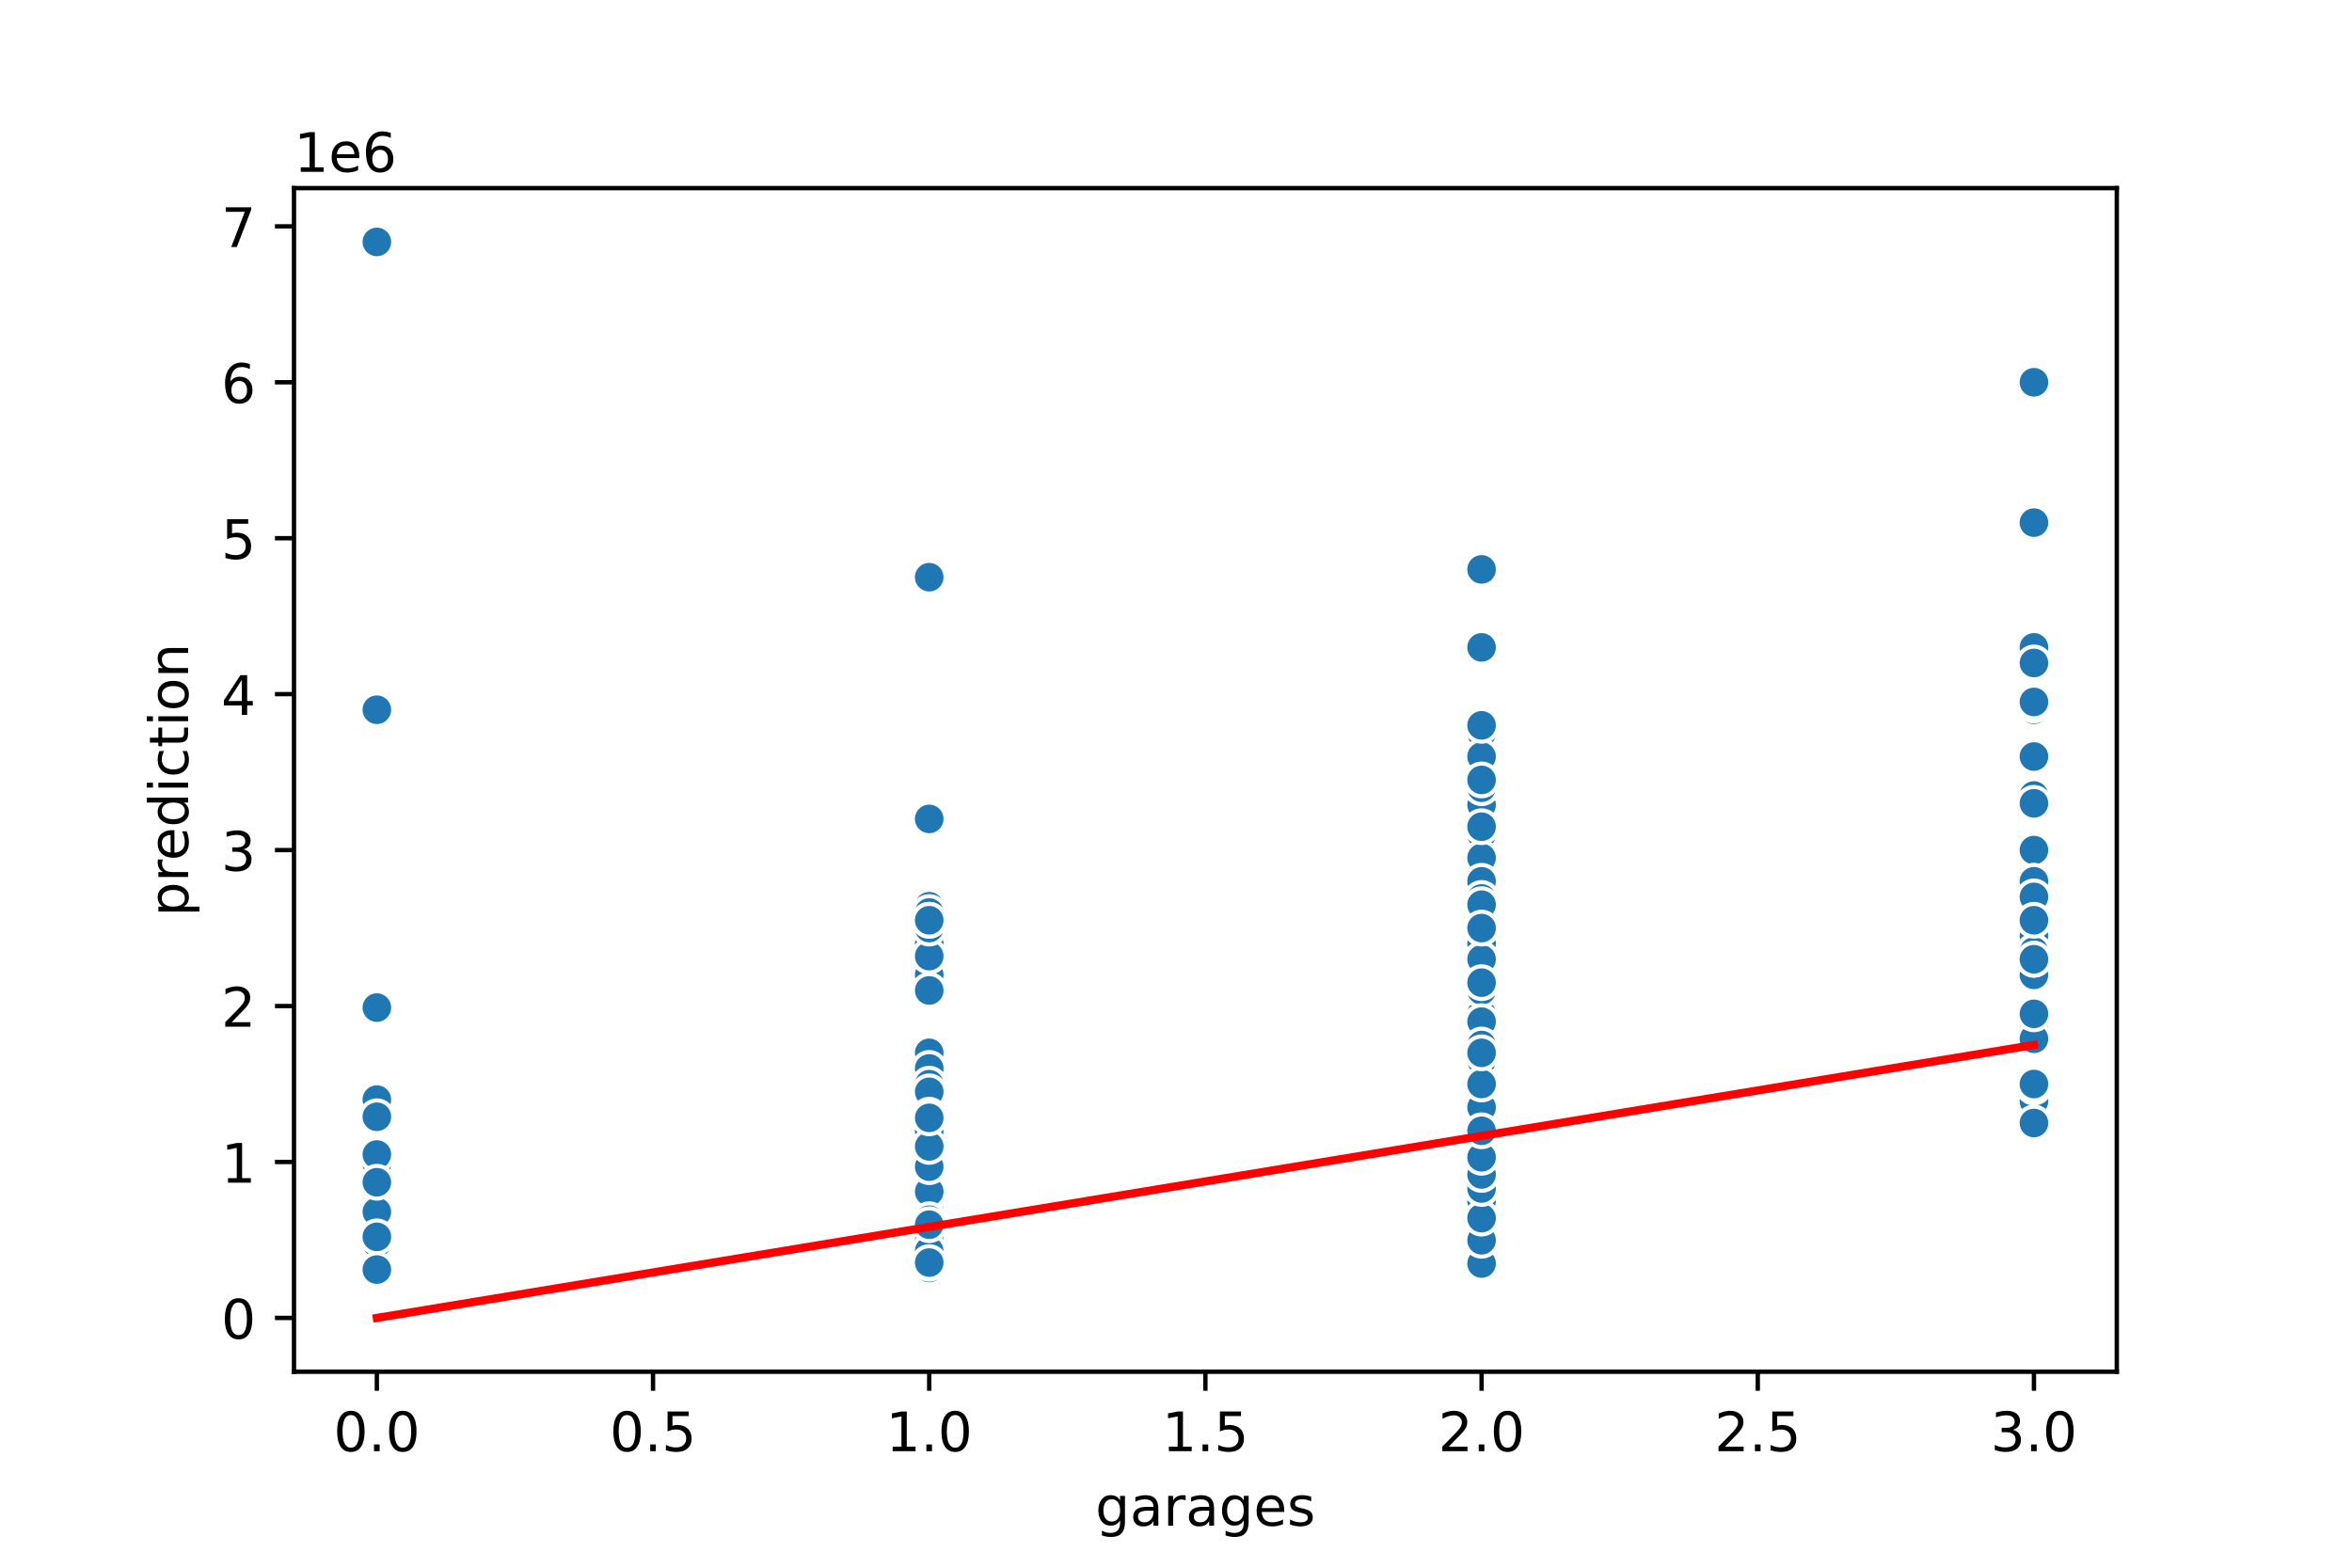 <?xml version="1.0" encoding="utf-8" standalone="no"?>
<!DOCTYPE svg PUBLIC "-//W3C//DTD SVG 1.1//EN"
  "http://www.w3.org/Graphics/SVG/1.1/DTD/svg11.dtd">
<!-- Created with matplotlib (https://matplotlib.org/) -->
<svg height="288pt" version="1.1" viewBox="0 0 432 288" width="432pt" xmlns="http://www.w3.org/2000/svg" xmlns:xlink="http://www.w3.org/1999/xlink">
 <defs>
  <style type="text/css">
*{stroke-linecap:butt;stroke-linejoin:round;}
  </style>
 </defs>
 <g id="figure_1">
  <g id="patch_1">
   <path d="M 0 288 
L 432 288 
L 432 0 
L 0 0 
z
" style="fill:#ffffff;"/>
  </g>
  <g id="axes_1">
   <g id="patch_2">
    <path d="M 54 252 
L 388.8 252 
L 388.8 34.56 
L 54 34.56 
z
" style="fill:#ffffff;"/>
   </g>
   <g id="PathCollection_1">
    <defs>
     <path d="M 0 3 
C 0.796 3 1.559 2.684 2.121 2.121 
C 2.684 1.559 3 0.796 3 0 
C 3 -0.796 2.684 -1.559 2.121 -2.121 
C 1.559 -2.684 0.796 -3 0 -3 
C -0.796 -3 -1.559 -2.684 -2.121 -2.121 
C -2.684 -1.559 -3 -0.796 -3 0 
C -3 0.796 -2.684 1.559 -2.121 2.121 
C -1.559 2.684 -0.796 3 0 3 
z
" id="m2dde749c3d" style="stroke:#ffffff;stroke-width:0.75;"/>
    </defs>
    <g clip-path="url(#p09d253a8b7)">
     <use style="fill:#1f77b4;stroke:#ffffff;stroke-width:0.75;" x="373.582" xlink:href="#m2dde749c3d" y="130.388"/>
     <use style="fill:#1f77b4;stroke:#ffffff;stroke-width:0.75;" x="170.673" xlink:href="#m2dde749c3d" y="215.474"/>
     <use style="fill:#1f77b4;stroke:#ffffff;stroke-width:0.75;" x="170.673" xlink:href="#m2dde749c3d" y="204.874"/>
     <use style="fill:#1f77b4;stroke:#ffffff;stroke-width:0.75;" x="272.127" xlink:href="#m2dde749c3d" y="176.225"/>
     <use style="fill:#1f77b4;stroke:#ffffff;stroke-width:0.75;" x="272.127" xlink:href="#m2dde749c3d" y="179.09"/>
     <use style="fill:#1f77b4;stroke:#ffffff;stroke-width:0.75;" x="272.127" xlink:href="#m2dde749c3d" y="204.874"/>
     <use style="fill:#1f77b4;stroke:#ffffff;stroke-width:0.75;" x="170.673" xlink:href="#m2dde749c3d" y="214.901"/>
     <use style="fill:#1f77b4;stroke:#ffffff;stroke-width:0.75;" x="170.673" xlink:href="#m2dde749c3d" y="225.5"/>
     <use style="fill:#1f77b4;stroke:#ffffff;stroke-width:0.75;" x="170.673" xlink:href="#m2dde749c3d" y="200.576"/>
     <use style="fill:#1f77b4;stroke:#ffffff;stroke-width:0.75;" x="272.127" xlink:href="#m2dde749c3d" y="213.945"/>
     <use style="fill:#1f77b4;stroke:#ffffff;stroke-width:0.75;" x="170.673" xlink:href="#m2dde749c3d" y="230.657"/>
     <use style="fill:#1f77b4;stroke:#ffffff;stroke-width:0.75;" x="272.127" xlink:href="#m2dde749c3d" y="200.576"/>
     <use style="fill:#1f77b4;stroke:#ffffff;stroke-width:0.75;" x="373.582" xlink:href="#m2dde749c3d" y="189.117"/>
     <use style="fill:#1f77b4;stroke:#ffffff;stroke-width:0.75;" x="272.127" xlink:href="#m2dde749c3d" y="195.706"/>
     <use style="fill:#1f77b4;stroke:#ffffff;stroke-width:0.75;" x="373.582" xlink:href="#m2dde749c3d" y="177.687"/>
     <use style="fill:#1f77b4;stroke:#ffffff;stroke-width:0.75;" x="272.127" xlink:href="#m2dde749c3d" y="187.685"/>
     <use style="fill:#1f77b4;stroke:#ffffff;stroke-width:0.75;" x="170.673" xlink:href="#m2dde749c3d" y="217.049"/>
     <use style="fill:#1f77b4;stroke:#ffffff;stroke-width:0.75;" x="272.127" xlink:href="#m2dde749c3d" y="202.868"/>
     <use style="fill:#1f77b4;stroke:#ffffff;stroke-width:0.75;" x="170.673" xlink:href="#m2dde749c3d" y="217.765"/>
     <use style="fill:#1f77b4;stroke:#ffffff;stroke-width:0.75;" x="272.127" xlink:href="#m2dde749c3d" y="207.738"/>
     <use style="fill:#1f77b4;stroke:#ffffff;stroke-width:0.75;" x="170.673" xlink:href="#m2dde749c3d" y="231.23"/>
     <use style="fill:#1f77b4;stroke:#ffffff;stroke-width:0.75;" x="170.673" xlink:href="#m2dde749c3d" y="222.636"/>
     <use style="fill:#1f77b4;stroke:#ffffff;stroke-width:0.75;" x="170.673" xlink:href="#m2dde749c3d" y="166.485"/>
     <use style="fill:#1f77b4;stroke:#ffffff;stroke-width:0.75;" x="373.582" xlink:href="#m2dde749c3d" y="156.172"/>
     <use style="fill:#1f77b4;stroke:#ffffff;stroke-width:0.75;" x="170.673" xlink:href="#m2dde749c3d" y="212.036"/>
     <use style="fill:#1f77b4;stroke:#ffffff;stroke-width:0.75;" x="170.673" xlink:href="#m2dde749c3d" y="199.144"/>
     <use style="fill:#1f77b4;stroke:#ffffff;stroke-width:0.75;" x="170.673" xlink:href="#m2dde749c3d" y="206.306"/>
     <use style="fill:#1f77b4;stroke:#ffffff;stroke-width:0.75;" x="272.127" xlink:href="#m2dde749c3d" y="179.09"/>
     <use style="fill:#1f77b4;stroke:#ffffff;stroke-width:0.75;" x="272.127" xlink:href="#m2dde749c3d" y="220.344"/>
     <use style="fill:#1f77b4;stroke:#ffffff;stroke-width:0.75;" x="373.582" xlink:href="#m2dde749c3d" y="118.929"/>
     <use style="fill:#1f77b4;stroke:#ffffff;stroke-width:0.75;" x="170.673" xlink:href="#m2dde749c3d" y="216.333"/>
     <use style="fill:#1f77b4;stroke:#ffffff;stroke-width:0.75;" x="170.673" xlink:href="#m2dde749c3d" y="214.901"/>
     <use style="fill:#1f77b4;stroke:#ffffff;stroke-width:0.75;" x="272.127" xlink:href="#m2dde749c3d" y="191.982"/>
     <use style="fill:#1f77b4;stroke:#ffffff;stroke-width:0.75;" x="170.673" xlink:href="#m2dde749c3d" y="205.447"/>
     <use style="fill:#1f77b4;stroke:#ffffff;stroke-width:0.75;" x="272.127" xlink:href="#m2dde749c3d" y="206.879"/>
     <use style="fill:#1f77b4;stroke:#ffffff;stroke-width:0.75;" x="272.127" xlink:href="#m2dde749c3d" y="213.525"/>
     <use style="fill:#1f77b4;stroke:#ffffff;stroke-width:0.75;" x="373.582" xlink:href="#m2dde749c3d" y="161.93"/>
     <use style="fill:#1f77b4;stroke:#ffffff;stroke-width:0.75;" x="170.673" xlink:href="#m2dde749c3d" y="209.171"/>
     <use style="fill:#1f77b4;stroke:#ffffff;stroke-width:0.75;" x="373.582" xlink:href="#m2dde749c3d" y="129.529"/>
     <use style="fill:#1f77b4;stroke:#ffffff;stroke-width:0.75;" x="69.218" xlink:href="#m2dde749c3d" y="228.365"/>
     <use style="fill:#1f77b4;stroke:#ffffff;stroke-width:0.75;" x="170.673" xlink:href="#m2dde749c3d" y="233.092"/>
     <use style="fill:#1f77b4;stroke:#ffffff;stroke-width:0.75;" x="272.127" xlink:href="#m2dde749c3d" y="167.631"/>
     <use style="fill:#1f77b4;stroke:#ffffff;stroke-width:0.75;" x="170.673" xlink:href="#m2dde749c3d" y="230.944"/>
     <use style="fill:#1f77b4;stroke:#ffffff;stroke-width:0.75;" x="170.673" xlink:href="#m2dde749c3d" y="206.306"/>
     <use style="fill:#1f77b4;stroke:#ffffff;stroke-width:0.75;" x="272.127" xlink:href="#m2dde749c3d" y="217.765"/>
     <use style="fill:#1f77b4;stroke:#ffffff;stroke-width:0.75;" x="272.127" xlink:href="#m2dde749c3d" y="214.614"/>
     <use style="fill:#1f77b4;stroke:#ffffff;stroke-width:0.75;" x="272.127" xlink:href="#m2dde749c3d" y="218.482"/>
     <use style="fill:#1f77b4;stroke:#ffffff;stroke-width:0.75;" x="170.673" xlink:href="#m2dde749c3d" y="233.235"/>
     <use style="fill:#1f77b4;stroke:#ffffff;stroke-width:0.75;" x="170.673" xlink:href="#m2dde749c3d" y="218.052"/>
     <use style="fill:#1f77b4;stroke:#ffffff;stroke-width:0.75;" x="272.127" xlink:href="#m2dde749c3d" y="179.663"/>
     <use style="fill:#1f77b4;stroke:#ffffff;stroke-width:0.75;" x="272.127" xlink:href="#m2dde749c3d" y="214.901"/>
     <use style="fill:#1f77b4;stroke:#ffffff;stroke-width:0.75;" x="272.127" xlink:href="#m2dde749c3d" y="205.447"/>
     <use style="fill:#1f77b4;stroke:#ffffff;stroke-width:0.75;" x="170.673" xlink:href="#m2dde749c3d" y="179.09"/>
     <use style="fill:#1f77b4;stroke:#ffffff;stroke-width:0.75;" x="170.673" xlink:href="#m2dde749c3d" y="225.787"/>
     <use style="fill:#1f77b4;stroke:#ffffff;stroke-width:0.75;" x="170.673" xlink:href="#m2dde749c3d" y="230.657"/>
     <use style="fill:#1f77b4;stroke:#ffffff;stroke-width:0.75;" x="170.673" xlink:href="#m2dde749c3d" y="223.524"/>
     <use style="fill:#1f77b4;stroke:#ffffff;stroke-width:0.75;" x="69.218" xlink:href="#m2dde749c3d" y="214.901"/>
     <use style="fill:#1f77b4;stroke:#ffffff;stroke-width:0.75;" x="272.127" xlink:href="#m2dde749c3d" y="141.848"/>
     <use style="fill:#1f77b4;stroke:#ffffff;stroke-width:0.75;" x="170.673" xlink:href="#m2dde749c3d" y="205.16"/>
     <use style="fill:#1f77b4;stroke:#ffffff;stroke-width:0.75;" x="373.582" xlink:href="#m2dde749c3d" y="202.295"/>
     <use style="fill:#1f77b4;stroke:#ffffff;stroke-width:0.75;" x="272.127" xlink:href="#m2dde749c3d" y="214.901"/>
     <use style="fill:#1f77b4;stroke:#ffffff;stroke-width:0.75;" x="170.673" xlink:href="#m2dde749c3d" y="106.037"/>
     <use style="fill:#1f77b4;stroke:#ffffff;stroke-width:0.75;" x="272.127" xlink:href="#m2dde749c3d" y="134.686"/>
     <use style="fill:#1f77b4;stroke:#ffffff;stroke-width:0.75;" x="272.127" xlink:href="#m2dde749c3d" y="217.192"/>
     <use style="fill:#1f77b4;stroke:#ffffff;stroke-width:0.75;" x="69.218" xlink:href="#m2dde749c3d" y="222.636"/>
     <use style="fill:#1f77b4;stroke:#ffffff;stroke-width:0.75;" x="170.673" xlink:href="#m2dde749c3d" y="216.333"/>
     <use style="fill:#1f77b4;stroke:#ffffff;stroke-width:0.75;" x="272.127" xlink:href="#m2dde749c3d" y="185.536"/>
     <use style="fill:#1f77b4;stroke:#ffffff;stroke-width:0.75;" x="373.582" xlink:href="#m2dde749c3d" y="161.901"/>
     <use style="fill:#1f77b4;stroke:#ffffff;stroke-width:0.75;" x="272.127" xlink:href="#m2dde749c3d" y="222.063"/>
     <use style="fill:#1f77b4;stroke:#ffffff;stroke-width:0.75;" x="272.127" xlink:href="#m2dde749c3d" y="196.279"/>
     <use style="fill:#1f77b4;stroke:#ffffff;stroke-width:0.75;" x="272.127" xlink:href="#m2dde749c3d" y="179.09"/>
     <use style="fill:#1f77b4;stroke:#ffffff;stroke-width:0.75;" x="170.673" xlink:href="#m2dde749c3d" y="229.225"/>
     <use style="fill:#1f77b4;stroke:#ffffff;stroke-width:0.75;" x="373.582" xlink:href="#m2dde749c3d" y="199.144"/>
     <use style="fill:#1f77b4;stroke:#ffffff;stroke-width:0.75;" x="272.127" xlink:href="#m2dde749c3d" y="206.306"/>
     <use style="fill:#1f77b4;stroke:#ffffff;stroke-width:0.75;" x="170.673" xlink:href="#m2dde749c3d" y="226.388"/>
     <use style="fill:#1f77b4;stroke:#ffffff;stroke-width:0.75;" x="69.218" xlink:href="#m2dde749c3d" y="213.755"/>
     <use style="fill:#1f77b4;stroke:#ffffff;stroke-width:0.75;" x="272.127" xlink:href="#m2dde749c3d" y="207.738"/>
     <use style="fill:#1f77b4;stroke:#ffffff;stroke-width:0.75;" x="272.127" xlink:href="#m2dde749c3d" y="194.847"/>
     <use style="fill:#1f77b4;stroke:#ffffff;stroke-width:0.75;" x="373.582" xlink:href="#m2dde749c3d" y="170.496"/>
     <use style="fill:#1f77b4;stroke:#ffffff;stroke-width:0.75;" x="170.673" xlink:href="#m2dde749c3d" y="224.068"/>
     <use style="fill:#1f77b4;stroke:#ffffff;stroke-width:0.75;" x="272.127" xlink:href="#m2dde749c3d" y="184.82"/>
     <use style="fill:#1f77b4;stroke:#ffffff;stroke-width:0.75;" x="170.673" xlink:href="#m2dde749c3d" y="196.279"/>
     <use style="fill:#1f77b4;stroke:#ffffff;stroke-width:0.75;" x="272.127" xlink:href="#m2dde749c3d" y="201.149"/>
     <use style="fill:#1f77b4;stroke:#ffffff;stroke-width:0.75;" x="272.127" xlink:href="#m2dde749c3d" y="194.274"/>
     <use style="fill:#1f77b4;stroke:#ffffff;stroke-width:0.75;" x="373.582" xlink:href="#m2dde749c3d" y="121.794"/>
     <use style="fill:#1f77b4;stroke:#ffffff;stroke-width:0.75;" x="272.127" xlink:href="#m2dde749c3d" y="220.63"/>
     <use style="fill:#1f77b4;stroke:#ffffff;stroke-width:0.75;" x="272.127" xlink:href="#m2dde749c3d" y="199.144"/>
     <use style="fill:#1f77b4;stroke:#ffffff;stroke-width:0.75;" x="272.127" xlink:href="#m2dde749c3d" y="190.55"/>
     <use style="fill:#1f77b4;stroke:#ffffff;stroke-width:0.75;" x="272.127" xlink:href="#m2dde749c3d" y="161.901"/>
     <use style="fill:#1f77b4;stroke:#ffffff;stroke-width:0.75;" x="170.673" xlink:href="#m2dde749c3d" y="193.414"/>
     <use style="fill:#1f77b4;stroke:#ffffff;stroke-width:0.75;" x="170.673" xlink:href="#m2dde749c3d" y="223.495"/>
     <use style="fill:#1f77b4;stroke:#ffffff;stroke-width:0.75;" x="170.673" xlink:href="#m2dde749c3d" y="209.171"/>
     <use style="fill:#1f77b4;stroke:#ffffff;stroke-width:0.75;" x="373.582" xlink:href="#m2dde749c3d" y="179.09"/>
     <use style="fill:#1f77b4;stroke:#ffffff;stroke-width:0.75;" x="170.673" xlink:href="#m2dde749c3d" y="150.442"/>
     <use style="fill:#1f77b4;stroke:#ffffff;stroke-width:0.75;" x="272.127" xlink:href="#m2dde749c3d" y="203.441"/>
     <use style="fill:#1f77b4;stroke:#ffffff;stroke-width:0.75;" x="69.218" xlink:href="#m2dde749c3d" y="227.219"/>
     <use style="fill:#1f77b4;stroke:#ffffff;stroke-width:0.75;" x="170.673" xlink:href="#m2dde749c3d" y="226.36"/>
     <use style="fill:#1f77b4;stroke:#ffffff;stroke-width:0.75;" x="170.673" xlink:href="#m2dde749c3d" y="215.903"/>
     <use style="fill:#1f77b4;stroke:#ffffff;stroke-width:0.75;" x="170.673" xlink:href="#m2dde749c3d" y="217.765"/>
     <use style="fill:#1f77b4;stroke:#ffffff;stroke-width:0.75;" x="170.673" xlink:href="#m2dde749c3d" y="232.089"/>
     <use style="fill:#1f77b4;stroke:#ffffff;stroke-width:0.75;" x="272.127" xlink:href="#m2dde749c3d" y="220.773"/>
     <use style="fill:#1f77b4;stroke:#ffffff;stroke-width:0.75;" x="170.673" xlink:href="#m2dde749c3d" y="199.431"/>
     <use style="fill:#1f77b4;stroke:#ffffff;stroke-width:0.75;" x="170.673" xlink:href="#m2dde749c3d" y="225.5"/>
     <use style="fill:#1f77b4;stroke:#ffffff;stroke-width:0.75;" x="373.582" xlink:href="#m2dde749c3d" y="179.09"/>
     <use style="fill:#1f77b4;stroke:#ffffff;stroke-width:0.75;" x="272.127" xlink:href="#m2dde749c3d" y="209.171"/>
     <use style="fill:#1f77b4;stroke:#ffffff;stroke-width:0.75;" x="272.127" xlink:href="#m2dde749c3d" y="186.252"/>
     <use style="fill:#1f77b4;stroke:#ffffff;stroke-width:0.75;" x="272.127" xlink:href="#m2dde749c3d" y="198.571"/>
     <use style="fill:#1f77b4;stroke:#ffffff;stroke-width:0.75;" x="272.127" xlink:href="#m2dde749c3d" y="199.144"/>
     <use style="fill:#1f77b4;stroke:#ffffff;stroke-width:0.75;" x="170.673" xlink:href="#m2dde749c3d" y="213.525"/>
     <use style="fill:#1f77b4;stroke:#ffffff;stroke-width:0.75;" x="373.582" xlink:href="#m2dde749c3d" y="190.836"/>
     <use style="fill:#1f77b4;stroke:#ffffff;stroke-width:0.75;" x="170.673" xlink:href="#m2dde749c3d" y="222.636"/>
     <use style="fill:#1f77b4;stroke:#ffffff;stroke-width:0.75;" x="373.582" xlink:href="#m2dde749c3d" y="199.001"/>
     <use style="fill:#1f77b4;stroke:#ffffff;stroke-width:0.75;" x="170.673" xlink:href="#m2dde749c3d" y="210.603"/>
     <use style="fill:#1f77b4;stroke:#ffffff;stroke-width:0.75;" x="170.673" xlink:href="#m2dde749c3d" y="194.847"/>
     <use style="fill:#1f77b4;stroke:#ffffff;stroke-width:0.75;" x="170.673" xlink:href="#m2dde749c3d" y="150.442"/>
     <use style="fill:#1f77b4;stroke:#ffffff;stroke-width:0.75;" x="170.673" xlink:href="#m2dde749c3d" y="220.917"/>
     <use style="fill:#1f77b4;stroke:#ffffff;stroke-width:0.75;" x="170.673" xlink:href="#m2dde749c3d" y="204.874"/>
     <use style="fill:#1f77b4;stroke:#ffffff;stroke-width:0.75;" x="170.673" xlink:href="#m2dde749c3d" y="230.141"/>
     <use style="fill:#1f77b4;stroke:#ffffff;stroke-width:0.75;" x="272.127" xlink:href="#m2dde749c3d" y="203.441"/>
     <use style="fill:#1f77b4;stroke:#ffffff;stroke-width:0.75;" x="272.127" xlink:href="#m2dde749c3d" y="190.55"/>
     <use style="fill:#1f77b4;stroke:#ffffff;stroke-width:0.75;" x="272.127" xlink:href="#m2dde749c3d" y="200.576"/>
     <use style="fill:#1f77b4;stroke:#ffffff;stroke-width:0.75;" x="170.673" xlink:href="#m2dde749c3d" y="213.783"/>
     <use style="fill:#1f77b4;stroke:#ffffff;stroke-width:0.75;" x="272.127" xlink:href="#m2dde749c3d" y="138.983"/>
     <use style="fill:#1f77b4;stroke:#ffffff;stroke-width:0.75;" x="373.582" xlink:href="#m2dde749c3d" y="164.766"/>
     <use style="fill:#1f77b4;stroke:#ffffff;stroke-width:0.75;" x="170.673" xlink:href="#m2dde749c3d" y="202.009"/>
     <use style="fill:#1f77b4;stroke:#ffffff;stroke-width:0.75;" x="272.127" xlink:href="#m2dde749c3d" y="231.259"/>
     <use style="fill:#1f77b4;stroke:#ffffff;stroke-width:0.75;" x="170.673" xlink:href="#m2dde749c3d" y="216.906"/>
     <use style="fill:#1f77b4;stroke:#ffffff;stroke-width:0.75;" x="272.127" xlink:href="#m2dde749c3d" y="153.307"/>
     <use style="fill:#1f77b4;stroke:#ffffff;stroke-width:0.75;" x="272.127" xlink:href="#m2dde749c3d" y="147.864"/>
     <use style="fill:#1f77b4;stroke:#ffffff;stroke-width:0.75;" x="373.582" xlink:href="#m2dde749c3d" y="199.717"/>
     <use style="fill:#1f77b4;stroke:#ffffff;stroke-width:0.75;" x="373.582" xlink:href="#m2dde749c3d" y="96.01"/>
     <use style="fill:#1f77b4;stroke:#ffffff;stroke-width:0.75;" x="170.673" xlink:href="#m2dde749c3d" y="219.484"/>
     <use style="fill:#1f77b4;stroke:#ffffff;stroke-width:0.75;" x="272.127" xlink:href="#m2dde749c3d" y="232.118"/>
     <use style="fill:#1f77b4;stroke:#ffffff;stroke-width:0.75;" x="170.673" xlink:href="#m2dde749c3d" y="229.654"/>
     <use style="fill:#1f77b4;stroke:#ffffff;stroke-width:0.75;" x="272.127" xlink:href="#m2dde749c3d" y="202.868"/>
     <use style="fill:#1f77b4;stroke:#ffffff;stroke-width:0.75;" x="272.127" xlink:href="#m2dde749c3d" y="213.468"/>
     <use style="fill:#1f77b4;stroke:#ffffff;stroke-width:0.75;" x="272.127" xlink:href="#m2dde749c3d" y="176.798"/>
     <use style="fill:#1f77b4;stroke:#ffffff;stroke-width:0.75;" x="272.127" xlink:href="#m2dde749c3d" y="193.701"/>
     <use style="fill:#1f77b4;stroke:#ffffff;stroke-width:0.75;" x="170.673" xlink:href="#m2dde749c3d" y="202.582"/>
     <use style="fill:#1f77b4;stroke:#ffffff;stroke-width:0.75;" x="272.127" xlink:href="#m2dde749c3d" y="205.447"/>
     <use style="fill:#1f77b4;stroke:#ffffff;stroke-width:0.75;" x="272.127" xlink:href="#m2dde749c3d" y="187.971"/>
     <use style="fill:#1f77b4;stroke:#ffffff;stroke-width:0.75;" x="170.673" xlink:href="#m2dde749c3d" y="229.225"/>
     <use style="fill:#1f77b4;stroke:#ffffff;stroke-width:0.75;" x="272.127" xlink:href="#m2dde749c3d" y="197.712"/>
     <use style="fill:#1f77b4;stroke:#ffffff;stroke-width:0.75;" x="272.127" xlink:href="#m2dde749c3d" y="222.037"/>
     <use style="fill:#1f77b4;stroke:#ffffff;stroke-width:0.75;" x="272.127" xlink:href="#m2dde749c3d" y="188.114"/>
     <use style="fill:#1f77b4;stroke:#ffffff;stroke-width:0.75;" x="272.127" xlink:href="#m2dde749c3d" y="220.487"/>
     <use style="fill:#1f77b4;stroke:#ffffff;stroke-width:0.75;" x="170.673" xlink:href="#m2dde749c3d" y="221.203"/>
     <use style="fill:#1f77b4;stroke:#ffffff;stroke-width:0.75;" x="170.673" xlink:href="#m2dde749c3d" y="197.712"/>
     <use style="fill:#1f77b4;stroke:#ffffff;stroke-width:0.75;" x="170.673" xlink:href="#m2dde749c3d" y="193.414"/>
     <use style="fill:#1f77b4;stroke:#ffffff;stroke-width:0.75;" x="69.218" xlink:href="#m2dde749c3d" y="185.106"/>
     <use style="fill:#1f77b4;stroke:#ffffff;stroke-width:0.75;" x="170.673" xlink:href="#m2dde749c3d" y="232.376"/>
     <use style="fill:#1f77b4;stroke:#ffffff;stroke-width:0.75;" x="272.127" xlink:href="#m2dde749c3d" y="168.204"/>
     <use style="fill:#1f77b4;stroke:#ffffff;stroke-width:0.75;" x="272.127" xlink:href="#m2dde749c3d" y="182.299"/>
     <use style="fill:#1f77b4;stroke:#ffffff;stroke-width:0.75;" x="272.127" xlink:href="#m2dde749c3d" y="203.441"/>
     <use style="fill:#1f77b4;stroke:#ffffff;stroke-width:0.75;" x="272.127" xlink:href="#m2dde749c3d" y="204.874"/>
     <use style="fill:#1f77b4;stroke:#ffffff;stroke-width:0.75;" x="170.673" xlink:href="#m2dde749c3d" y="203.441"/>
     <use style="fill:#1f77b4;stroke:#ffffff;stroke-width:0.75;" x="170.673" xlink:href="#m2dde749c3d" y="223.495"/>
     <use style="fill:#1f77b4;stroke:#ffffff;stroke-width:0.75;" x="272.127" xlink:href="#m2dde749c3d" y="189.117"/>
     <use style="fill:#1f77b4;stroke:#ffffff;stroke-width:0.75;" x="373.582" xlink:href="#m2dde749c3d" y="171.928"/>
     <use style="fill:#1f77b4;stroke:#ffffff;stroke-width:0.75;" x="170.673" xlink:href="#m2dde749c3d" y="226.36"/>
     <use style="fill:#1f77b4;stroke:#ffffff;stroke-width:0.75;" x="272.127" xlink:href="#m2dde749c3d" y="153.307"/>
     <use style="fill:#1f77b4;stroke:#ffffff;stroke-width:0.75;" x="69.218" xlink:href="#m2dde749c3d" y="212.093"/>
     <use style="fill:#1f77b4;stroke:#ffffff;stroke-width:0.75;" x="170.673" xlink:href="#m2dde749c3d" y="213.468"/>
     <use style="fill:#1f77b4;stroke:#ffffff;stroke-width:0.75;" x="373.582" xlink:href="#m2dde749c3d" y="128.956"/>
     <use style="fill:#1f77b4;stroke:#ffffff;stroke-width:0.75;" x="170.673" xlink:href="#m2dde749c3d" y="209.171"/>
     <use style="fill:#1f77b4;stroke:#ffffff;stroke-width:0.75;" x="69.218" xlink:href="#m2dde749c3d" y="44.444"/>
     <use style="fill:#1f77b4;stroke:#ffffff;stroke-width:0.75;" x="272.127" xlink:href="#m2dde749c3d" y="212.036"/>
     <use style="fill:#1f77b4;stroke:#ffffff;stroke-width:0.75;" x="272.127" xlink:href="#m2dde749c3d" y="214.184"/>
     <use style="fill:#1f77b4;stroke:#ffffff;stroke-width:0.75;" x="170.673" xlink:href="#m2dde749c3d" y="229.225"/>
     <use style="fill:#1f77b4;stroke:#ffffff;stroke-width:0.75;" x="373.582" xlink:href="#m2dde749c3d" y="174.793"/>
     <use style="fill:#1f77b4;stroke:#ffffff;stroke-width:0.75;" x="170.673" xlink:href="#m2dde749c3d" y="181.955"/>
     <use style="fill:#1f77b4;stroke:#ffffff;stroke-width:0.75;" x="272.127" xlink:href="#m2dde749c3d" y="225.5"/>
     <use style="fill:#1f77b4;stroke:#ffffff;stroke-width:0.75;" x="170.673" xlink:href="#m2dde749c3d" y="232.949"/>
     <use style="fill:#1f77b4;stroke:#ffffff;stroke-width:0.75;" x="170.673" xlink:href="#m2dde749c3d" y="214.901"/>
     <use style="fill:#1f77b4;stroke:#ffffff;stroke-width:0.75;" x="170.673" xlink:href="#m2dde749c3d" y="200.576"/>
     <use style="fill:#1f77b4;stroke:#ffffff;stroke-width:0.75;" x="69.218" xlink:href="#m2dde749c3d" y="202.009"/>
     <use style="fill:#1f77b4;stroke:#ffffff;stroke-width:0.75;" x="170.673" xlink:href="#m2dde749c3d" y="204.301"/>
     <use style="fill:#1f77b4;stroke:#ffffff;stroke-width:0.75;" x="170.673" xlink:href="#m2dde749c3d" y="229.683"/>
     <use style="fill:#1f77b4;stroke:#ffffff;stroke-width:0.75;" x="272.127" xlink:href="#m2dde749c3d" y="197.712"/>
     <use style="fill:#1f77b4;stroke:#ffffff;stroke-width:0.75;" x="170.673" xlink:href="#m2dde749c3d" y="204.014"/>
     <use style="fill:#1f77b4;stroke:#ffffff;stroke-width:0.75;" x="170.673" xlink:href="#m2dde749c3d" y="200.576"/>
     <use style="fill:#1f77b4;stroke:#ffffff;stroke-width:0.75;" x="170.673" xlink:href="#m2dde749c3d" y="173.361"/>
     <use style="fill:#1f77b4;stroke:#ffffff;stroke-width:0.75;" x="170.673" xlink:href="#m2dde749c3d" y="219.484"/>
     <use style="fill:#1f77b4;stroke:#ffffff;stroke-width:0.75;" x="170.673" xlink:href="#m2dde749c3d" y="175.652"/>
     <use style="fill:#1f77b4;stroke:#ffffff;stroke-width:0.75;" x="170.673" xlink:href="#m2dde749c3d" y="196.279"/>
     <use style="fill:#1f77b4;stroke:#ffffff;stroke-width:0.75;" x="272.127" xlink:href="#m2dde749c3d" y="210.603"/>
     <use style="fill:#1f77b4;stroke:#ffffff;stroke-width:0.75;" x="272.127" xlink:href="#m2dde749c3d" y="179.234"/>
     <use style="fill:#1f77b4;stroke:#ffffff;stroke-width:0.75;" x="272.127" xlink:href="#m2dde749c3d" y="179.09"/>
     <use style="fill:#1f77b4;stroke:#ffffff;stroke-width:0.75;" x="170.673" xlink:href="#m2dde749c3d" y="223.495"/>
     <use style="fill:#1f77b4;stroke:#ffffff;stroke-width:0.75;" x="69.218" xlink:href="#m2dde749c3d" y="217.192"/>
     <use style="fill:#1f77b4;stroke:#ffffff;stroke-width:0.75;" x="170.673" xlink:href="#m2dde749c3d" y="170.496"/>
     <use style="fill:#1f77b4;stroke:#ffffff;stroke-width:0.75;" x="170.673" xlink:href="#m2dde749c3d" y="216.619"/>
     <use style="fill:#1f77b4;stroke:#ffffff;stroke-width:0.75;" x="272.127" xlink:href="#m2dde749c3d" y="173.361"/>
     <use style="fill:#1f77b4;stroke:#ffffff;stroke-width:0.75;" x="170.673" xlink:href="#m2dde749c3d" y="230.371"/>
     <use style="fill:#1f77b4;stroke:#ffffff;stroke-width:0.75;" x="170.673" xlink:href="#m2dde749c3d" y="222.349"/>
     <use style="fill:#1f77b4;stroke:#ffffff;stroke-width:0.75;" x="272.127" xlink:href="#m2dde749c3d" y="181.955"/>
     <use style="fill:#1f77b4;stroke:#ffffff;stroke-width:0.75;" x="170.673" xlink:href="#m2dde749c3d" y="228.079"/>
     <use style="fill:#1f77b4;stroke:#ffffff;stroke-width:0.75;" x="272.127" xlink:href="#m2dde749c3d" y="184.82"/>
     <use style="fill:#1f77b4;stroke:#ffffff;stroke-width:0.75;" x="170.673" xlink:href="#m2dde749c3d" y="167.631"/>
     <use style="fill:#1f77b4;stroke:#ffffff;stroke-width:0.75;" x="272.127" xlink:href="#m2dde749c3d" y="217.765"/>
     <use style="fill:#1f77b4;stroke:#ffffff;stroke-width:0.75;" x="272.127" xlink:href="#m2dde749c3d" y="190.55"/>
     <use style="fill:#1f77b4;stroke:#ffffff;stroke-width:0.75;" x="272.127" xlink:href="#m2dde749c3d" y="204.874"/>
     <use style="fill:#1f77b4;stroke:#ffffff;stroke-width:0.75;" x="272.127" xlink:href="#m2dde749c3d" y="189.117"/>
     <use style="fill:#1f77b4;stroke:#ffffff;stroke-width:0.75;" x="170.673" xlink:href="#m2dde749c3d" y="217.479"/>
     <use style="fill:#1f77b4;stroke:#ffffff;stroke-width:0.75;" x="272.127" xlink:href="#m2dde749c3d" y="197.998"/>
     <use style="fill:#1f77b4;stroke:#ffffff;stroke-width:0.75;" x="272.127" xlink:href="#m2dde749c3d" y="187.971"/>
     <use style="fill:#1f77b4;stroke:#ffffff;stroke-width:0.75;" x="272.127" xlink:href="#m2dde749c3d" y="133.253"/>
     <use style="fill:#1f77b4;stroke:#ffffff;stroke-width:0.75;" x="272.127" xlink:href="#m2dde749c3d" y="204.874"/>
     <use style="fill:#1f77b4;stroke:#ffffff;stroke-width:0.75;" x="272.127" xlink:href="#m2dde749c3d" y="196.566"/>
     <use style="fill:#1f77b4;stroke:#ffffff;stroke-width:0.75;" x="272.127" xlink:href="#m2dde749c3d" y="157.604"/>
     <use style="fill:#1f77b4;stroke:#ffffff;stroke-width:0.75;" x="373.582" xlink:href="#m2dde749c3d" y="206.306"/>
     <use style="fill:#1f77b4;stroke:#ffffff;stroke-width:0.75;" x="170.673" xlink:href="#m2dde749c3d" y="227.219"/>
     <use style="fill:#1f77b4;stroke:#ffffff;stroke-width:0.75;" x="373.582" xlink:href="#m2dde749c3d" y="186.252"/>
     <use style="fill:#1f77b4;stroke:#ffffff;stroke-width:0.75;" x="272.127" xlink:href="#m2dde749c3d" y="207.738"/>
     <use style="fill:#1f77b4;stroke:#ffffff;stroke-width:0.75;" x="170.673" xlink:href="#m2dde749c3d" y="227.85"/>
     <use style="fill:#1f77b4;stroke:#ffffff;stroke-width:0.75;" x="170.673" xlink:href="#m2dde749c3d" y="200.576"/>
     <use style="fill:#1f77b4;stroke:#ffffff;stroke-width:0.75;" x="170.673" xlink:href="#m2dde749c3d" y="228.795"/>
     <use style="fill:#1f77b4;stroke:#ffffff;stroke-width:0.75;" x="272.127" xlink:href="#m2dde749c3d" y="185.106"/>
     <use style="fill:#1f77b4;stroke:#ffffff;stroke-width:0.75;" x="272.127" xlink:href="#m2dde749c3d" y="221.346"/>
     <use style="fill:#1f77b4;stroke:#ffffff;stroke-width:0.75;" x="373.582" xlink:href="#m2dde749c3d" y="146.145"/>
     <use style="fill:#1f77b4;stroke:#ffffff;stroke-width:0.75;" x="272.127" xlink:href="#m2dde749c3d" y="212.036"/>
     <use style="fill:#1f77b4;stroke:#ffffff;stroke-width:0.75;" x="272.127" xlink:href="#m2dde749c3d" y="214.041"/>
     <use style="fill:#1f77b4;stroke:#ffffff;stroke-width:0.75;" x="272.127" xlink:href="#m2dde749c3d" y="222.206"/>
     <use style="fill:#1f77b4;stroke:#ffffff;stroke-width:0.75;" x="170.673" xlink:href="#m2dde749c3d" y="207.738"/>
     <use style="fill:#1f77b4;stroke:#ffffff;stroke-width:0.75;" x="170.673" xlink:href="#m2dde749c3d" y="226.36"/>
     <use style="fill:#1f77b4;stroke:#ffffff;stroke-width:0.75;" x="69.218" xlink:href="#m2dde749c3d" y="130.388"/>
     <use style="fill:#1f77b4;stroke:#ffffff;stroke-width:0.75;" x="272.127" xlink:href="#m2dde749c3d" y="212.036"/>
     <use style="fill:#1f77b4;stroke:#ffffff;stroke-width:0.75;" x="272.127" xlink:href="#m2dde749c3d" y="181.955"/>
     <use style="fill:#1f77b4;stroke:#ffffff;stroke-width:0.75;" x="170.673" xlink:href="#m2dde749c3d" y="169.063"/>
     <use style="fill:#1f77b4;stroke:#ffffff;stroke-width:0.75;" x="170.673" xlink:href="#m2dde749c3d" y="216.906"/>
     <use style="fill:#1f77b4;stroke:#ffffff;stroke-width:0.75;" x="272.127" xlink:href="#m2dde749c3d" y="195.563"/>
     <use style="fill:#1f77b4;stroke:#ffffff;stroke-width:0.75;" x="272.127" xlink:href="#m2dde749c3d" y="170.496"/>
     <use style="fill:#1f77b4;stroke:#ffffff;stroke-width:0.75;" x="272.127" xlink:href="#m2dde749c3d" y="197.59"/>
     <use style="fill:#1f77b4;stroke:#ffffff;stroke-width:0.75;" x="272.127" xlink:href="#m2dde749c3d" y="185.106"/>
     <use style="fill:#1f77b4;stroke:#ffffff;stroke-width:0.75;" x="170.673" xlink:href="#m2dde749c3d" y="213.755"/>
     <use style="fill:#1f77b4;stroke:#ffffff;stroke-width:0.75;" x="373.582" xlink:href="#m2dde749c3d" y="169.063"/>
     <use style="fill:#1f77b4;stroke:#ffffff;stroke-width:0.75;" x="272.127" xlink:href="#m2dde749c3d" y="169.063"/>
     <use style="fill:#1f77b4;stroke:#ffffff;stroke-width:0.75;" x="170.673" xlink:href="#m2dde749c3d" y="169.063"/>
     <use style="fill:#1f77b4;stroke:#ffffff;stroke-width:0.75;" x="272.127" xlink:href="#m2dde749c3d" y="213.468"/>
     <use style="fill:#1f77b4;stroke:#ffffff;stroke-width:0.75;" x="272.127" xlink:href="#m2dde749c3d" y="191.982"/>
     <use style="fill:#1f77b4;stroke:#ffffff;stroke-width:0.75;" x="170.673" xlink:href="#m2dde749c3d" y="199.173"/>
     <use style="fill:#1f77b4;stroke:#ffffff;stroke-width:0.75;" x="272.127" xlink:href="#m2dde749c3d" y="223.495"/>
     <use style="fill:#1f77b4;stroke:#ffffff;stroke-width:0.75;" x="272.127" xlink:href="#m2dde749c3d" y="220.344"/>
     <use style="fill:#1f77b4;stroke:#ffffff;stroke-width:0.75;" x="272.127" xlink:href="#m2dde749c3d" y="220.63"/>
     <use style="fill:#1f77b4;stroke:#ffffff;stroke-width:0.75;" x="272.127" xlink:href="#m2dde749c3d" y="213.468"/>
     <use style="fill:#1f77b4;stroke:#ffffff;stroke-width:0.75;" x="272.127" xlink:href="#m2dde749c3d" y="167.631"/>
     <use style="fill:#1f77b4;stroke:#ffffff;stroke-width:0.75;" x="373.582" xlink:href="#m2dde749c3d" y="176.225"/>
     <use style="fill:#1f77b4;stroke:#ffffff;stroke-width:0.75;" x="272.127" xlink:href="#m2dde749c3d" y="207.738"/>
     <use style="fill:#1f77b4;stroke:#ffffff;stroke-width:0.75;" x="272.127" xlink:href="#m2dde749c3d" y="118.929"/>
     <use style="fill:#1f77b4;stroke:#ffffff;stroke-width:0.75;" x="272.127" xlink:href="#m2dde749c3d" y="187.112"/>
     <use style="fill:#1f77b4;stroke:#ffffff;stroke-width:0.75;" x="170.673" xlink:href="#m2dde749c3d" y="214.041"/>
     <use style="fill:#1f77b4;stroke:#ffffff;stroke-width:0.75;" x="272.127" xlink:href="#m2dde749c3d" y="227.85"/>
     <use style="fill:#1f77b4;stroke:#ffffff;stroke-width:0.75;" x="69.218" xlink:href="#m2dde749c3d" y="205.16"/>
     <use style="fill:#1f77b4;stroke:#ffffff;stroke-width:0.75;" x="373.582" xlink:href="#m2dde749c3d" y="70.227"/>
     <use style="fill:#1f77b4;stroke:#ffffff;stroke-width:0.75;" x="170.673" xlink:href="#m2dde749c3d" y="206.879"/>
     <use style="fill:#1f77b4;stroke:#ffffff;stroke-width:0.75;" x="272.127" xlink:href="#m2dde749c3d" y="187.971"/>
     <use style="fill:#1f77b4;stroke:#ffffff;stroke-width:0.75;" x="272.127" xlink:href="#m2dde749c3d" y="151.874"/>
     <use style="fill:#1f77b4;stroke:#ffffff;stroke-width:0.75;" x="170.673" xlink:href="#m2dde749c3d" y="217.765"/>
     <use style="fill:#1f77b4;stroke:#ffffff;stroke-width:0.75;" x="170.673" xlink:href="#m2dde749c3d" y="205.16"/>
     <use style="fill:#1f77b4;stroke:#ffffff;stroke-width:0.75;" x="170.673" xlink:href="#m2dde749c3d" y="210.603"/>
     <use style="fill:#1f77b4;stroke:#ffffff;stroke-width:0.75;" x="373.582" xlink:href="#m2dde749c3d" y="138.983"/>
     <use style="fill:#1f77b4;stroke:#ffffff;stroke-width:0.75;" x="272.127" xlink:href="#m2dde749c3d" y="191.123"/>
     <use style="fill:#1f77b4;stroke:#ffffff;stroke-width:0.75;" x="272.127" xlink:href="#m2dde749c3d" y="217.765"/>
     <use style="fill:#1f77b4;stroke:#ffffff;stroke-width:0.75;" x="272.127" xlink:href="#m2dde749c3d" y="186.252"/>
     <use style="fill:#1f77b4;stroke:#ffffff;stroke-width:0.75;" x="272.127" xlink:href="#m2dde749c3d" y="204.874"/>
     <use style="fill:#1f77b4;stroke:#ffffff;stroke-width:0.75;" x="272.127" xlink:href="#m2dde749c3d" y="223.782"/>
     <use style="fill:#1f77b4;stroke:#ffffff;stroke-width:0.75;" x="170.673" xlink:href="#m2dde749c3d" y="200.576"/>
     <use style="fill:#1f77b4;stroke:#ffffff;stroke-width:0.75;" x="272.127" xlink:href="#m2dde749c3d" y="190.578"/>
     <use style="fill:#1f77b4;stroke:#ffffff;stroke-width:0.75;" x="170.673" xlink:href="#m2dde749c3d" y="219.484"/>
     <use style="fill:#1f77b4;stroke:#ffffff;stroke-width:0.75;" x="170.673" xlink:href="#m2dde749c3d" y="232.089"/>
     <use style="fill:#1f77b4;stroke:#ffffff;stroke-width:0.75;" x="272.127" xlink:href="#m2dde749c3d" y="189.833"/>
     <use style="fill:#1f77b4;stroke:#ffffff;stroke-width:0.75;" x="170.673" xlink:href="#m2dde749c3d" y="227.935"/>
     <use style="fill:#1f77b4;stroke:#ffffff;stroke-width:0.75;" x="272.127" xlink:href="#m2dde749c3d" y="217.192"/>
     <use style="fill:#1f77b4;stroke:#ffffff;stroke-width:0.75;" x="170.673" xlink:href="#m2dde749c3d" y="207.738"/>
     <use style="fill:#1f77b4;stroke:#ffffff;stroke-width:0.75;" x="272.127" xlink:href="#m2dde749c3d" y="179.09"/>
     <use style="fill:#1f77b4;stroke:#ffffff;stroke-width:0.75;" x="272.127" xlink:href="#m2dde749c3d" y="161.901"/>
     <use style="fill:#1f77b4;stroke:#ffffff;stroke-width:0.75;" x="272.127" xlink:href="#m2dde749c3d" y="144.712"/>
     <use style="fill:#1f77b4;stroke:#ffffff;stroke-width:0.75;" x="272.127" xlink:href="#m2dde749c3d" y="169.063"/>
     <use style="fill:#1f77b4;stroke:#ffffff;stroke-width:0.75;" x="170.673" xlink:href="#m2dde749c3d" y="216.362"/>
     <use style="fill:#1f77b4;stroke:#ffffff;stroke-width:0.75;" x="170.673" xlink:href="#m2dde749c3d" y="217.765"/>
     <use style="fill:#1f77b4;stroke:#ffffff;stroke-width:0.75;" x="272.127" xlink:href="#m2dde749c3d" y="196.279"/>
     <use style="fill:#1f77b4;stroke:#ffffff;stroke-width:0.75;" x="373.582" xlink:href="#m2dde749c3d" y="199.144"/>
     <use style="fill:#1f77b4;stroke:#ffffff;stroke-width:0.75;" x="272.127" xlink:href="#m2dde749c3d" y="189.117"/>
     <use style="fill:#1f77b4;stroke:#ffffff;stroke-width:0.75;" x="272.127" xlink:href="#m2dde749c3d" y="181.955"/>
     <use style="fill:#1f77b4;stroke:#ffffff;stroke-width:0.75;" x="170.673" xlink:href="#m2dde749c3d" y="218.911"/>
     <use style="fill:#1f77b4;stroke:#ffffff;stroke-width:0.75;" x="272.127" xlink:href="#m2dde749c3d" y="193.414"/>
     <use style="fill:#1f77b4;stroke:#ffffff;stroke-width:0.75;" x="272.127" xlink:href="#m2dde749c3d" y="203.441"/>
     <use style="fill:#1f77b4;stroke:#ffffff;stroke-width:0.75;" x="170.673" xlink:href="#m2dde749c3d" y="229.826"/>
     <use style="fill:#1f77b4;stroke:#ffffff;stroke-width:0.75;" x="170.673" xlink:href="#m2dde749c3d" y="224.068"/>
     <use style="fill:#1f77b4;stroke:#ffffff;stroke-width:0.75;" x="170.673" xlink:href="#m2dde749c3d" y="231.946"/>
     <use style="fill:#1f77b4;stroke:#ffffff;stroke-width:0.75;" x="272.127" xlink:href="#m2dde749c3d" y="165.053"/>
     <use style="fill:#1f77b4;stroke:#ffffff;stroke-width:0.75;" x="272.127" xlink:href="#m2dde749c3d" y="166.199"/>
     <use style="fill:#1f77b4;stroke:#ffffff;stroke-width:0.75;" x="272.127" xlink:href="#m2dde749c3d" y="176.225"/>
     <use style="fill:#1f77b4;stroke:#ffffff;stroke-width:0.75;" x="272.127" xlink:href="#m2dde749c3d" y="197.712"/>
     <use style="fill:#1f77b4;stroke:#ffffff;stroke-width:0.75;" x="373.582" xlink:href="#m2dde749c3d" y="147.577"/>
     <use style="fill:#1f77b4;stroke:#ffffff;stroke-width:0.75;" x="170.673" xlink:href="#m2dde749c3d" y="224.985"/>
     <use style="fill:#1f77b4;stroke:#ffffff;stroke-width:0.75;" x="272.127" xlink:href="#m2dde749c3d" y="218.338"/>
     <use style="fill:#1f77b4;stroke:#ffffff;stroke-width:0.75;" x="272.127" xlink:href="#m2dde749c3d" y="194.847"/>
     <use style="fill:#1f77b4;stroke:#ffffff;stroke-width:0.75;" x="170.673" xlink:href="#m2dde749c3d" y="204.874"/>
     <use style="fill:#1f77b4;stroke:#ffffff;stroke-width:0.75;" x="272.127" xlink:href="#m2dde749c3d" y="215.76"/>
     <use style="fill:#1f77b4;stroke:#ffffff;stroke-width:0.75;" x="272.127" xlink:href="#m2dde749c3d" y="143.28"/>
     <use style="fill:#1f77b4;stroke:#ffffff;stroke-width:0.75;" x="272.127" xlink:href="#m2dde749c3d" y="187.685"/>
     <use style="fill:#1f77b4;stroke:#ffffff;stroke-width:0.75;" x="272.127" xlink:href="#m2dde749c3d" y="176.225"/>
     <use style="fill:#1f77b4;stroke:#ffffff;stroke-width:0.75;" x="170.673" xlink:href="#m2dde749c3d" y="214.328"/>
     <use style="fill:#1f77b4;stroke:#ffffff;stroke-width:0.75;" x="272.127" xlink:href="#m2dde749c3d" y="197.712"/>
     <use style="fill:#1f77b4;stroke:#ffffff;stroke-width:0.75;" x="272.127" xlink:href="#m2dde749c3d" y="104.605"/>
     <use style="fill:#1f77b4;stroke:#ffffff;stroke-width:0.75;" x="272.127" xlink:href="#m2dde749c3d" y="196.566"/>
     <use style="fill:#1f77b4;stroke:#ffffff;stroke-width:0.75;" x="272.127" xlink:href="#m2dde749c3d" y="212.609"/>
     <use style="fill:#1f77b4;stroke:#ffffff;stroke-width:0.75;" x="170.673" xlink:href="#m2dde749c3d" y="210.603"/>
     <use style="fill:#1f77b4;stroke:#ffffff;stroke-width:0.75;" x="69.218" xlink:href="#m2dde749c3d" y="233.235"/>
     <use style="fill:#1f77b4;stroke:#ffffff;stroke-width:0.75;" x="272.127" xlink:href="#m2dde749c3d" y="180.523"/>
     <use style="fill:#1f77b4;stroke:#ffffff;stroke-width:0.75;" x="272.127" xlink:href="#m2dde749c3d" y="170.496"/>
     <use style="fill:#1f77b4;stroke:#ffffff;stroke-width:0.75;" x="272.127" xlink:href="#m2dde749c3d" y="194.847"/>
     <use style="fill:#1f77b4;stroke:#ffffff;stroke-width:0.75;" x="272.127" xlink:href="#m2dde749c3d" y="199.144"/>
     <use style="fill:#1f77b4;stroke:#ffffff;stroke-width:0.75;" x="272.127" xlink:href="#m2dde749c3d" y="191.982"/>
     <use style="fill:#1f77b4;stroke:#ffffff;stroke-width:0.75;" x="373.582" xlink:href="#m2dde749c3d" y="176.225"/>
     <use style="fill:#1f77b4;stroke:#ffffff;stroke-width:0.75;" x="272.127" xlink:href="#m2dde749c3d" y="193.414"/>
     <use style="fill:#1f77b4;stroke:#ffffff;stroke-width:0.75;" x="272.127" xlink:href="#m2dde749c3d" y="207.738"/>
     <use style="fill:#1f77b4;stroke:#ffffff;stroke-width:0.75;" x="170.673" xlink:href="#m2dde749c3d" y="205.361"/>
    </g>
   </g>
   <g id="PolyCollection_1">
    <defs>
     <path d="M 69.218 -45.884 
L 69.218 -45.884 
L 170.673 -62.602 
L 272.127 -79.32 
L 373.582 -96.038 
L 373.582 -96.038 
L 373.582 -96.038 
L 272.127 -79.32 
L 170.673 -62.602 
L 69.218 -45.884 
z
" id="md363eb7f1c" style="stroke:#ff0000;stroke-opacity:0.2;"/>
    </defs>
    <g clip-path="url(#p09d253a8b7)">
     <use style="fill:#ff0000;fill-opacity:0.2;stroke:#ff0000;stroke-opacity:0.2;" x="0" xlink:href="#md363eb7f1c" y="288"/>
    </g>
   </g>
   <g id="matplotlib.axis_1">
    <g id="xtick_1">
     <g id="line2d_1">
      <defs>
       <path d="M 0 0 
L 0 3.5 
" id="m960144af3f" style="stroke:#000000;stroke-width:0.8;"/>
      </defs>
      <g>
       <use style="stroke:#000000;stroke-width:0.8;" x="69.218" xlink:href="#m960144af3f" y="252"/>
      </g>
     </g>
     <g id="text_1">
      <!-- 0.0 -->
      <defs>
       <path d="M 31.781 66.406 
Q 24.172 66.406 20.328 58.906 
Q 16.5 51.422 16.5 36.375 
Q 16.5 21.391 20.328 13.891 
Q 24.172 6.391 31.781 6.391 
Q 39.453 6.391 43.281 13.891 
Q 47.125 21.391 47.125 36.375 
Q 47.125 51.422 43.281 58.906 
Q 39.453 66.406 31.781 66.406 
z
M 31.781 74.219 
Q 44.047 74.219 50.516 64.516 
Q 56.984 54.828 56.984 36.375 
Q 56.984 17.969 50.516 8.266 
Q 44.047 -1.422 31.781 -1.422 
Q 19.531 -1.422 13.062 8.266 
Q 6.594 17.969 6.594 36.375 
Q 6.594 54.828 13.062 64.516 
Q 19.531 74.219 31.781 74.219 
z
" id="DejaVuSans-48"/>
       <path d="M 10.688 12.406 
L 21 12.406 
L 21 0 
L 10.688 0 
z
" id="DejaVuSans-46"/>
      </defs>
      <g transform="translate(61.267 266.598)scale(0.1 -0.1)">
       <use xlink:href="#DejaVuSans-48"/>
       <use x="63.623" xlink:href="#DejaVuSans-46"/>
       <use x="95.41" xlink:href="#DejaVuSans-48"/>
      </g>
     </g>
    </g>
    <g id="xtick_2">
     <g id="line2d_2">
      <g>
       <use style="stroke:#000000;stroke-width:0.8;" x="119.945" xlink:href="#m960144af3f" y="252"/>
      </g>
     </g>
     <g id="text_2">
      <!-- 0.5 -->
      <defs>
       <path d="M 10.797 72.906 
L 49.516 72.906 
L 49.516 64.594 
L 19.828 64.594 
L 19.828 46.734 
Q 21.969 47.469 24.109 47.828 
Q 26.266 48.188 28.422 48.188 
Q 40.625 48.188 47.75 41.5 
Q 54.891 34.812 54.891 23.391 
Q 54.891 11.625 47.562 5.094 
Q 40.234 -1.422 26.906 -1.422 
Q 22.312 -1.422 17.547 -0.641 
Q 12.797 0.141 7.719 1.703 
L 7.719 11.625 
Q 12.109 9.234 16.797 8.062 
Q 21.484 6.891 26.703 6.891 
Q 35.156 6.891 40.078 11.328 
Q 45.016 15.766 45.016 23.391 
Q 45.016 31 40.078 35.438 
Q 35.156 39.891 26.703 39.891 
Q 22.75 39.891 18.812 39.016 
Q 14.891 38.141 10.797 36.281 
z
" id="DejaVuSans-53"/>
      </defs>
      <g transform="translate(111.994 266.598)scale(0.1 -0.1)">
       <use xlink:href="#DejaVuSans-48"/>
       <use x="63.623" xlink:href="#DejaVuSans-46"/>
       <use x="95.41" xlink:href="#DejaVuSans-53"/>
      </g>
     </g>
    </g>
    <g id="xtick_3">
     <g id="line2d_3">
      <g>
       <use style="stroke:#000000;stroke-width:0.8;" x="170.673" xlink:href="#m960144af3f" y="252"/>
      </g>
     </g>
     <g id="text_3">
      <!-- 1.0 -->
      <defs>
       <path d="M 12.406 8.297 
L 28.516 8.297 
L 28.516 63.922 
L 10.984 60.406 
L 10.984 69.391 
L 28.422 72.906 
L 38.281 72.906 
L 38.281 8.297 
L 54.391 8.297 
L 54.391 0 
L 12.406 0 
z
" id="DejaVuSans-49"/>
      </defs>
      <g transform="translate(162.721 266.598)scale(0.1 -0.1)">
       <use xlink:href="#DejaVuSans-49"/>
       <use x="63.623" xlink:href="#DejaVuSans-46"/>
       <use x="95.41" xlink:href="#DejaVuSans-48"/>
      </g>
     </g>
    </g>
    <g id="xtick_4">
     <g id="line2d_4">
      <g>
       <use style="stroke:#000000;stroke-width:0.8;" x="221.4" xlink:href="#m960144af3f" y="252"/>
      </g>
     </g>
     <g id="text_4">
      <!-- 1.5 -->
      <g transform="translate(213.448 266.598)scale(0.1 -0.1)">
       <use xlink:href="#DejaVuSans-49"/>
       <use x="63.623" xlink:href="#DejaVuSans-46"/>
       <use x="95.41" xlink:href="#DejaVuSans-53"/>
      </g>
     </g>
    </g>
    <g id="xtick_5">
     <g id="line2d_5">
      <g>
       <use style="stroke:#000000;stroke-width:0.8;" x="272.127" xlink:href="#m960144af3f" y="252"/>
      </g>
     </g>
     <g id="text_5">
      <!-- 2.0 -->
      <defs>
       <path d="M 19.188 8.297 
L 53.609 8.297 
L 53.609 0 
L 7.328 0 
L 7.328 8.297 
Q 12.938 14.109 22.625 23.891 
Q 32.328 33.688 34.812 36.531 
Q 39.547 41.844 41.422 45.531 
Q 43.312 49.219 43.312 52.781 
Q 43.312 58.594 39.234 62.25 
Q 35.156 65.922 28.609 65.922 
Q 23.969 65.922 18.812 64.312 
Q 13.672 62.703 7.812 59.422 
L 7.812 69.391 
Q 13.766 71.781 18.938 73 
Q 24.125 74.219 28.422 74.219 
Q 39.75 74.219 46.484 68.547 
Q 53.219 62.891 53.219 53.422 
Q 53.219 48.922 51.531 44.891 
Q 49.859 40.875 45.406 35.406 
Q 44.188 33.984 37.641 27.219 
Q 31.109 20.453 19.188 8.297 
z
" id="DejaVuSans-50"/>
      </defs>
      <g transform="translate(264.176 266.598)scale(0.1 -0.1)">
       <use xlink:href="#DejaVuSans-50"/>
       <use x="63.623" xlink:href="#DejaVuSans-46"/>
       <use x="95.41" xlink:href="#DejaVuSans-48"/>
      </g>
     </g>
    </g>
    <g id="xtick_6">
     <g id="line2d_6">
      <g>
       <use style="stroke:#000000;stroke-width:0.8;" x="322.855" xlink:href="#m960144af3f" y="252"/>
      </g>
     </g>
     <g id="text_6">
      <!-- 2.5 -->
      <g transform="translate(314.903 266.598)scale(0.1 -0.1)">
       <use xlink:href="#DejaVuSans-50"/>
       <use x="63.623" xlink:href="#DejaVuSans-46"/>
       <use x="95.41" xlink:href="#DejaVuSans-53"/>
      </g>
     </g>
    </g>
    <g id="xtick_7">
     <g id="line2d_7">
      <g>
       <use style="stroke:#000000;stroke-width:0.8;" x="373.582" xlink:href="#m960144af3f" y="252"/>
      </g>
     </g>
     <g id="text_7">
      <!-- 3.0 -->
      <defs>
       <path d="M 40.578 39.312 
Q 47.656 37.797 51.625 33 
Q 55.609 28.219 55.609 21.188 
Q 55.609 10.406 48.188 4.484 
Q 40.766 -1.422 27.094 -1.422 
Q 22.516 -1.422 17.656 -0.516 
Q 12.797 0.391 7.625 2.203 
L 7.625 11.719 
Q 11.719 9.328 16.594 8.109 
Q 21.484 6.891 26.812 6.891 
Q 36.078 6.891 40.938 10.547 
Q 45.797 14.203 45.797 21.188 
Q 45.797 27.641 41.281 31.266 
Q 36.766 34.906 28.719 34.906 
L 20.219 34.906 
L 20.219 43.016 
L 29.109 43.016 
Q 36.375 43.016 40.234 45.922 
Q 44.094 48.828 44.094 54.297 
Q 44.094 59.906 40.109 62.906 
Q 36.141 65.922 28.719 65.922 
Q 24.656 65.922 20.016 65.031 
Q 15.375 64.156 9.812 62.312 
L 9.812 71.094 
Q 15.438 72.656 20.344 73.438 
Q 25.25 74.219 29.594 74.219 
Q 40.828 74.219 47.359 69.109 
Q 53.906 64.016 53.906 55.328 
Q 53.906 49.266 50.438 45.094 
Q 46.969 40.922 40.578 39.312 
z
" id="DejaVuSans-51"/>
      </defs>
      <g transform="translate(365.63 266.598)scale(0.1 -0.1)">
       <use xlink:href="#DejaVuSans-51"/>
       <use x="63.623" xlink:href="#DejaVuSans-46"/>
       <use x="95.41" xlink:href="#DejaVuSans-48"/>
      </g>
     </g>
    </g>
    <g id="text_8">
     <!-- garages -->
     <defs>
      <path d="M 45.406 27.984 
Q 45.406 37.75 41.375 43.109 
Q 37.359 48.484 30.078 48.484 
Q 22.859 48.484 18.828 43.109 
Q 14.797 37.75 14.797 27.984 
Q 14.797 18.266 18.828 12.891 
Q 22.859 7.516 30.078 7.516 
Q 37.359 7.516 41.375 12.891 
Q 45.406 18.266 45.406 27.984 
z
M 54.391 6.781 
Q 54.391 -7.172 48.188 -13.984 
Q 42 -20.797 29.203 -20.797 
Q 24.469 -20.797 20.266 -20.094 
Q 16.062 -19.391 12.109 -17.922 
L 12.109 -9.188 
Q 16.062 -11.328 19.922 -12.344 
Q 23.781 -13.375 27.781 -13.375 
Q 36.625 -13.375 41.016 -8.766 
Q 45.406 -4.156 45.406 5.172 
L 45.406 9.625 
Q 42.625 4.781 38.281 2.391 
Q 33.938 0 27.875 0 
Q 17.828 0 11.672 7.656 
Q 5.516 15.328 5.516 27.984 
Q 5.516 40.672 11.672 48.328 
Q 17.828 56 27.875 56 
Q 33.938 56 38.281 53.609 
Q 42.625 51.219 45.406 46.391 
L 45.406 54.688 
L 54.391 54.688 
z
" id="DejaVuSans-103"/>
      <path d="M 34.281 27.484 
Q 23.391 27.484 19.188 25 
Q 14.984 22.516 14.984 16.5 
Q 14.984 11.719 18.141 8.906 
Q 21.297 6.109 26.703 6.109 
Q 34.188 6.109 38.703 11.406 
Q 43.219 16.703 43.219 25.484 
L 43.219 27.484 
z
M 52.203 31.203 
L 52.203 0 
L 43.219 0 
L 43.219 8.297 
Q 40.141 3.328 35.547 0.953 
Q 30.953 -1.422 24.312 -1.422 
Q 15.922 -1.422 10.953 3.297 
Q 6 8.016 6 15.922 
Q 6 25.141 12.172 29.828 
Q 18.359 34.516 30.609 34.516 
L 43.219 34.516 
L 43.219 35.406 
Q 43.219 41.609 39.141 45 
Q 35.062 48.391 27.688 48.391 
Q 23 48.391 18.547 47.266 
Q 14.109 46.141 10.016 43.891 
L 10.016 52.203 
Q 14.938 54.109 19.578 55.047 
Q 24.219 56 28.609 56 
Q 40.484 56 46.344 49.844 
Q 52.203 43.703 52.203 31.203 
z
" id="DejaVuSans-97"/>
      <path d="M 41.109 46.297 
Q 39.594 47.172 37.812 47.578 
Q 36.031 48 33.891 48 
Q 26.266 48 22.188 43.047 
Q 18.109 38.094 18.109 28.812 
L 18.109 0 
L 9.078 0 
L 9.078 54.688 
L 18.109 54.688 
L 18.109 46.188 
Q 20.953 51.172 25.484 53.578 
Q 30.031 56 36.531 56 
Q 37.453 56 38.578 55.875 
Q 39.703 55.766 41.062 55.516 
z
" id="DejaVuSans-114"/>
      <path d="M 56.203 29.594 
L 56.203 25.203 
L 14.891 25.203 
Q 15.484 15.922 20.484 11.062 
Q 25.484 6.203 34.422 6.203 
Q 39.594 6.203 44.453 7.469 
Q 49.312 8.734 54.109 11.281 
L 54.109 2.781 
Q 49.266 0.734 44.188 -0.344 
Q 39.109 -1.422 33.891 -1.422 
Q 20.797 -1.422 13.156 6.188 
Q 5.516 13.812 5.516 26.812 
Q 5.516 40.234 12.766 48.109 
Q 20.016 56 32.328 56 
Q 43.359 56 49.781 48.891 
Q 56.203 41.797 56.203 29.594 
z
M 47.219 32.234 
Q 47.125 39.594 43.094 43.984 
Q 39.062 48.391 32.422 48.391 
Q 24.906 48.391 20.391 44.141 
Q 15.875 39.891 15.188 32.172 
z
" id="DejaVuSans-101"/>
      <path d="M 44.281 53.078 
L 44.281 44.578 
Q 40.484 46.531 36.375 47.5 
Q 32.281 48.484 27.875 48.484 
Q 21.188 48.484 17.844 46.438 
Q 14.5 44.391 14.5 40.281 
Q 14.5 37.156 16.891 35.375 
Q 19.281 33.594 26.516 31.984 
L 29.594 31.297 
Q 39.156 29.25 43.188 25.516 
Q 47.219 21.781 47.219 15.094 
Q 47.219 7.469 41.188 3.016 
Q 35.156 -1.422 24.609 -1.422 
Q 20.219 -1.422 15.453 -0.562 
Q 10.688 0.297 5.422 2 
L 5.422 11.281 
Q 10.406 8.688 15.234 7.391 
Q 20.062 6.109 24.812 6.109 
Q 31.156 6.109 34.562 8.281 
Q 37.984 10.453 37.984 14.406 
Q 37.984 18.062 35.516 20.016 
Q 33.062 21.969 24.703 23.781 
L 21.578 24.516 
Q 13.234 26.266 9.516 29.906 
Q 5.812 33.547 5.812 39.891 
Q 5.812 47.609 11.281 51.797 
Q 16.75 56 26.812 56 
Q 31.781 56 36.172 55.266 
Q 40.578 54.547 44.281 53.078 
z
" id="DejaVuSans-115"/>
     </defs>
     <g transform="translate(201.187 280.277)scale(0.1 -0.1)">
      <use xlink:href="#DejaVuSans-103"/>
      <use x="63.477" xlink:href="#DejaVuSans-97"/>
      <use x="124.756" xlink:href="#DejaVuSans-114"/>
      <use x="165.869" xlink:href="#DejaVuSans-97"/>
      <use x="227.148" xlink:href="#DejaVuSans-103"/>
      <use x="290.625" xlink:href="#DejaVuSans-101"/>
      <use x="352.148" xlink:href="#DejaVuSans-115"/>
     </g>
    </g>
   </g>
   <g id="matplotlib.axis_2">
    <g id="ytick_1">
     <g id="line2d_8">
      <defs>
       <path d="M 0 0 
L -3.5 0 
" id="m55a6988dd2" style="stroke:#000000;stroke-width:0.8;"/>
      </defs>
      <g>
       <use style="stroke:#000000;stroke-width:0.8;" x="54" xlink:href="#m55a6988dd2" y="242.116"/>
      </g>
     </g>
     <g id="text_9">
      <!-- 0 -->
      <g transform="translate(40.638 245.916)scale(0.1 -0.1)">
       <use xlink:href="#DejaVuSans-48"/>
      </g>
     </g>
    </g>
    <g id="ytick_2">
     <g id="line2d_9">
      <g>
       <use style="stroke:#000000;stroke-width:0.8;" x="54" xlink:href="#m55a6988dd2" y="213.468"/>
      </g>
     </g>
     <g id="text_10">
      <!-- 1 -->
      <g transform="translate(40.638 217.267)scale(0.1 -0.1)">
       <use xlink:href="#DejaVuSans-49"/>
      </g>
     </g>
    </g>
    <g id="ytick_3">
     <g id="line2d_10">
      <g>
       <use style="stroke:#000000;stroke-width:0.8;" x="54" xlink:href="#m55a6988dd2" y="184.82"/>
      </g>
     </g>
     <g id="text_11">
      <!-- 2 -->
      <g transform="translate(40.638 188.619)scale(0.1 -0.1)">
       <use xlink:href="#DejaVuSans-50"/>
      </g>
     </g>
    </g>
    <g id="ytick_4">
     <g id="line2d_11">
      <g>
       <use style="stroke:#000000;stroke-width:0.8;" x="54" xlink:href="#m55a6988dd2" y="156.172"/>
      </g>
     </g>
     <g id="text_12">
      <!-- 3 -->
      <g transform="translate(40.638 159.971)scale(0.1 -0.1)">
       <use xlink:href="#DejaVuSans-51"/>
      </g>
     </g>
    </g>
    <g id="ytick_5">
     <g id="line2d_12">
      <g>
       <use style="stroke:#000000;stroke-width:0.8;" x="54" xlink:href="#m55a6988dd2" y="127.523"/>
      </g>
     </g>
     <g id="text_13">
      <!-- 4 -->
      <defs>
       <path d="M 37.797 64.312 
L 12.891 25.391 
L 37.797 25.391 
z
M 35.203 72.906 
L 47.609 72.906 
L 47.609 25.391 
L 58.016 25.391 
L 58.016 17.188 
L 47.609 17.188 
L 47.609 0 
L 37.797 0 
L 37.797 17.188 
L 4.891 17.188 
L 4.891 26.703 
z
" id="DejaVuSans-52"/>
      </defs>
      <g transform="translate(40.638 131.323)scale(0.1 -0.1)">
       <use xlink:href="#DejaVuSans-52"/>
      </g>
     </g>
    </g>
    <g id="ytick_6">
     <g id="line2d_13">
      <g>
       <use style="stroke:#000000;stroke-width:0.8;" x="54" xlink:href="#m55a6988dd2" y="98.875"/>
      </g>
     </g>
     <g id="text_14">
      <!-- 5 -->
      <g transform="translate(40.638 102.674)scale(0.1 -0.1)">
       <use xlink:href="#DejaVuSans-53"/>
      </g>
     </g>
    </g>
    <g id="ytick_7">
     <g id="line2d_14">
      <g>
       <use style="stroke:#000000;stroke-width:0.8;" x="54" xlink:href="#m55a6988dd2" y="70.227"/>
      </g>
     </g>
     <g id="text_15">
      <!-- 6 -->
      <defs>
       <path d="M 33.016 40.375 
Q 26.375 40.375 22.484 35.828 
Q 18.609 31.297 18.609 23.391 
Q 18.609 15.531 22.484 10.953 
Q 26.375 6.391 33.016 6.391 
Q 39.656 6.391 43.531 10.953 
Q 47.406 15.531 47.406 23.391 
Q 47.406 31.297 43.531 35.828 
Q 39.656 40.375 33.016 40.375 
z
M 52.594 71.297 
L 52.594 62.312 
Q 48.875 64.062 45.094 64.984 
Q 41.312 65.922 37.594 65.922 
Q 27.828 65.922 22.672 59.328 
Q 17.531 52.734 16.797 39.406 
Q 19.672 43.656 24.016 45.922 
Q 28.375 48.188 33.594 48.188 
Q 44.578 48.188 50.953 41.516 
Q 57.328 34.859 57.328 23.391 
Q 57.328 12.156 50.688 5.359 
Q 44.047 -1.422 33.016 -1.422 
Q 20.359 -1.422 13.672 8.266 
Q 6.984 17.969 6.984 36.375 
Q 6.984 53.656 15.188 63.938 
Q 23.391 74.219 37.203 74.219 
Q 40.922 74.219 44.703 73.484 
Q 48.484 72.75 52.594 71.297 
z
" id="DejaVuSans-54"/>
      </defs>
      <g transform="translate(40.638 74.026)scale(0.1 -0.1)">
       <use xlink:href="#DejaVuSans-54"/>
      </g>
     </g>
    </g>
    <g id="ytick_8">
     <g id="line2d_15">
      <g>
       <use style="stroke:#000000;stroke-width:0.8;" x="54" xlink:href="#m55a6988dd2" y="41.579"/>
      </g>
     </g>
     <g id="text_16">
      <!-- 7 -->
      <defs>
       <path d="M 8.203 72.906 
L 55.078 72.906 
L 55.078 68.703 
L 28.609 0 
L 18.312 0 
L 43.219 64.594 
L 8.203 64.594 
z
" id="DejaVuSans-55"/>
      </defs>
      <g transform="translate(40.638 45.378)scale(0.1 -0.1)">
       <use xlink:href="#DejaVuSans-55"/>
      </g>
     </g>
    </g>
    <g id="text_17">
     <!-- prediction -->
     <defs>
      <path d="M 18.109 8.203 
L 18.109 -20.797 
L 9.078 -20.797 
L 9.078 54.688 
L 18.109 54.688 
L 18.109 46.391 
Q 20.953 51.266 25.266 53.625 
Q 29.594 56 35.594 56 
Q 45.562 56 51.781 48.094 
Q 58.016 40.188 58.016 27.297 
Q 58.016 14.406 51.781 6.484 
Q 45.562 -1.422 35.594 -1.422 
Q 29.594 -1.422 25.266 0.953 
Q 20.953 3.328 18.109 8.203 
z
M 48.688 27.297 
Q 48.688 37.203 44.609 42.844 
Q 40.531 48.484 33.406 48.484 
Q 26.266 48.484 22.188 42.844 
Q 18.109 37.203 18.109 27.297 
Q 18.109 17.391 22.188 11.75 
Q 26.266 6.109 33.406 6.109 
Q 40.531 6.109 44.609 11.75 
Q 48.688 17.391 48.688 27.297 
z
" id="DejaVuSans-112"/>
      <path d="M 45.406 46.391 
L 45.406 75.984 
L 54.391 75.984 
L 54.391 0 
L 45.406 0 
L 45.406 8.203 
Q 42.578 3.328 38.25 0.953 
Q 33.938 -1.422 27.875 -1.422 
Q 17.969 -1.422 11.734 6.484 
Q 5.516 14.406 5.516 27.297 
Q 5.516 40.188 11.734 48.094 
Q 17.969 56 27.875 56 
Q 33.938 56 38.25 53.625 
Q 42.578 51.266 45.406 46.391 
z
M 14.797 27.297 
Q 14.797 17.391 18.875 11.75 
Q 22.953 6.109 30.078 6.109 
Q 37.203 6.109 41.297 11.75 
Q 45.406 17.391 45.406 27.297 
Q 45.406 37.203 41.297 42.844 
Q 37.203 48.484 30.078 48.484 
Q 22.953 48.484 18.875 42.844 
Q 14.797 37.203 14.797 27.297 
z
" id="DejaVuSans-100"/>
      <path d="M 9.422 54.688 
L 18.406 54.688 
L 18.406 0 
L 9.422 0 
z
M 9.422 75.984 
L 18.406 75.984 
L 18.406 64.594 
L 9.422 64.594 
z
" id="DejaVuSans-105"/>
      <path d="M 48.781 52.594 
L 48.781 44.188 
Q 44.969 46.297 41.141 47.344 
Q 37.312 48.391 33.406 48.391 
Q 24.656 48.391 19.812 42.844 
Q 14.984 37.312 14.984 27.297 
Q 14.984 17.281 19.812 11.734 
Q 24.656 6.203 33.406 6.203 
Q 37.312 6.203 41.141 7.25 
Q 44.969 8.297 48.781 10.406 
L 48.781 2.094 
Q 45.016 0.344 40.984 -0.531 
Q 36.969 -1.422 32.422 -1.422 
Q 20.062 -1.422 12.781 6.344 
Q 5.516 14.109 5.516 27.297 
Q 5.516 40.672 12.859 48.328 
Q 20.219 56 33.016 56 
Q 37.156 56 41.109 55.141 
Q 45.062 54.297 48.781 52.594 
z
" id="DejaVuSans-99"/>
      <path d="M 18.312 70.219 
L 18.312 54.688 
L 36.812 54.688 
L 36.812 47.703 
L 18.312 47.703 
L 18.312 18.016 
Q 18.312 11.328 20.141 9.422 
Q 21.969 7.516 27.594 7.516 
L 36.812 7.516 
L 36.812 0 
L 27.594 0 
Q 17.188 0 13.234 3.875 
Q 9.281 7.766 9.281 18.016 
L 9.281 47.703 
L 2.688 47.703 
L 2.688 54.688 
L 9.281 54.688 
L 9.281 70.219 
z
" id="DejaVuSans-116"/>
      <path d="M 30.609 48.391 
Q 23.391 48.391 19.188 42.75 
Q 14.984 37.109 14.984 27.297 
Q 14.984 17.484 19.156 11.844 
Q 23.344 6.203 30.609 6.203 
Q 37.797 6.203 41.984 11.859 
Q 46.188 17.531 46.188 27.297 
Q 46.188 37.016 41.984 42.703 
Q 37.797 48.391 30.609 48.391 
z
M 30.609 56 
Q 42.328 56 49.016 48.375 
Q 55.719 40.766 55.719 27.297 
Q 55.719 13.875 49.016 6.219 
Q 42.328 -1.422 30.609 -1.422 
Q 18.844 -1.422 12.172 6.219 
Q 5.516 13.875 5.516 27.297 
Q 5.516 40.766 12.172 48.375 
Q 18.844 56 30.609 56 
z
" id="DejaVuSans-111"/>
      <path d="M 54.891 33.016 
L 54.891 0 
L 45.906 0 
L 45.906 32.719 
Q 45.906 40.484 42.875 44.328 
Q 39.844 48.188 33.797 48.188 
Q 26.516 48.188 22.312 43.547 
Q 18.109 38.922 18.109 30.906 
L 18.109 0 
L 9.078 0 
L 9.078 54.688 
L 18.109 54.688 
L 18.109 46.188 
Q 21.344 51.125 25.703 53.562 
Q 30.078 56 35.797 56 
Q 45.219 56 50.047 50.172 
Q 54.891 44.344 54.891 33.016 
z
" id="DejaVuSans-110"/>
     </defs>
     <g transform="translate(34.558 168.364)rotate(-90)scale(0.1 -0.1)">
      <use xlink:href="#DejaVuSans-112"/>
      <use x="63.477" xlink:href="#DejaVuSans-114"/>
      <use x="102.34" xlink:href="#DejaVuSans-101"/>
      <use x="163.863" xlink:href="#DejaVuSans-100"/>
      <use x="227.34" xlink:href="#DejaVuSans-105"/>
      <use x="255.123" xlink:href="#DejaVuSans-99"/>
      <use x="310.104" xlink:href="#DejaVuSans-116"/>
      <use x="349.312" xlink:href="#DejaVuSans-105"/>
      <use x="377.096" xlink:href="#DejaVuSans-111"/>
      <use x="438.277" xlink:href="#DejaVuSans-110"/>
     </g>
    </g>
    <g id="text_18">
     <!-- 1e6 -->
     <g transform="translate(54 31.56)scale(0.1 -0.1)">
      <use xlink:href="#DejaVuSans-49"/>
      <use x="63.623" xlink:href="#DejaVuSans-101"/>
      <use x="125.146" xlink:href="#DejaVuSans-54"/>
     </g>
    </g>
   </g>
   <g id="line2d_16">
    <path clip-path="url(#p09d253a8b7)" d="M 69.218 242.116 
L 170.673 225.398 
L 272.127 208.68 
L 373.582 191.962 
" style="fill:none;stroke:#ff0000;stroke-linecap:square;stroke-width:1.5;"/>
   </g>
   <g id="patch_3">
    <path d="M 54 252 
L 54 34.56 
" style="fill:none;stroke:#000000;stroke-linecap:square;stroke-linejoin:miter;stroke-width:0.8;"/>
   </g>
   <g id="patch_4">
    <path d="M 388.8 252 
L 388.8 34.56 
" style="fill:none;stroke:#000000;stroke-linecap:square;stroke-linejoin:miter;stroke-width:0.8;"/>
   </g>
   <g id="patch_5">
    <path d="M 54 252 
L 388.8 252 
" style="fill:none;stroke:#000000;stroke-linecap:square;stroke-linejoin:miter;stroke-width:0.8;"/>
   </g>
   <g id="patch_6">
    <path d="M 54 34.56 
L 388.8 34.56 
" style="fill:none;stroke:#000000;stroke-linecap:square;stroke-linejoin:miter;stroke-width:0.8;"/>
   </g>
  </g>
 </g>
 <defs>
  <clipPath id="p09d253a8b7">
   <rect height="217.44" width="334.8" x="54" y="34.56"/>
  </clipPath>
 </defs>
</svg>
